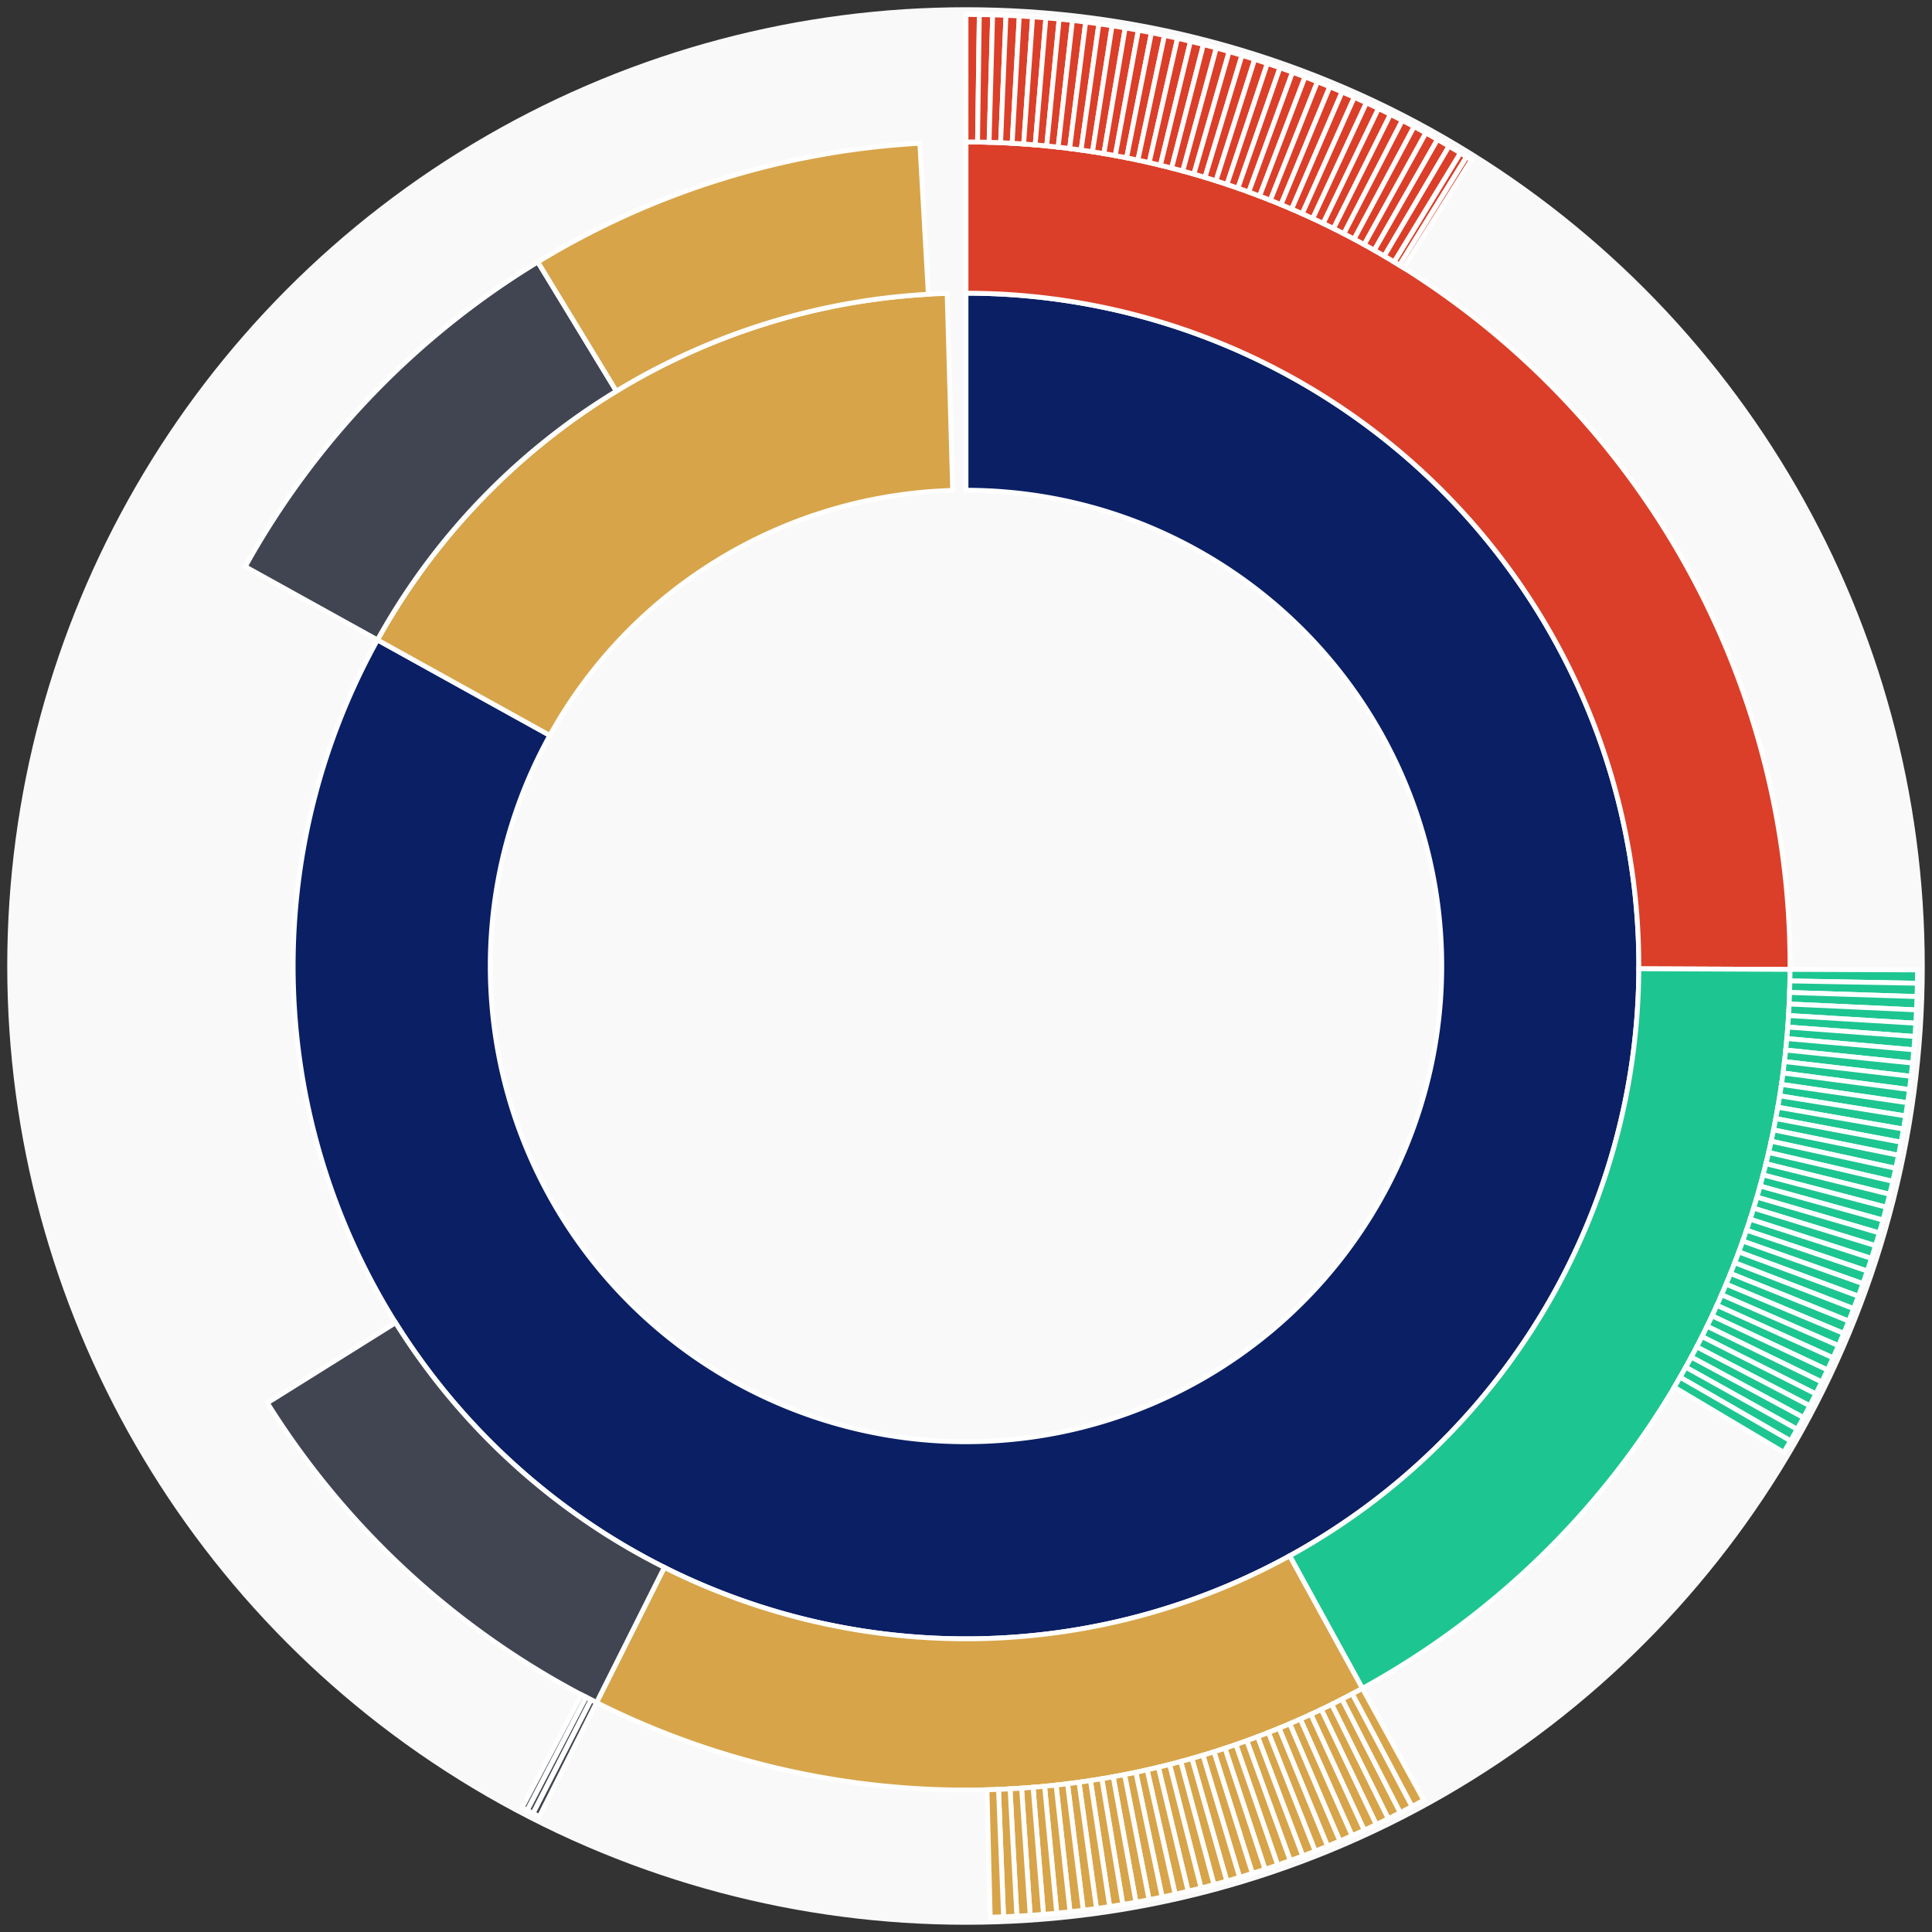<svg xmlns="http://www.w3.org/2000/svg" width="400" height="400" id="block-7824855"><rect width="100%" height="100%" fill="#333333" stroke="none"/><g id="burst-container" transform="translate(200,200)"><circle r="197" style="fill: #f9f9f9; stroke: #f9f9f9; stroke-width: 3; opacity: 1;" id="circle-base"></circle><path display="none" d="M6.031385485800715e-15,-98.5A98.5,98.5,0,1,1,-6.031385485800715e-15,98.5A98.5,98.5,0,1,1,6.031385485800715e-15,-98.5Z" fill-rule="evenodd" id="p-type-root" style="stroke: #fff; opacity: 1;"></path><path d="M8.529667153919608e-15,-139.3A139.3,139.3,0,1,1,-121.847,-67.512L-86.159,-47.738A98.5,98.5,0,1,0,6.031385485800715e-15,-98.5Z" fill-rule="evenodd" style="fill: #0B1F65; stroke: #fff; opacity: 1;" id="p-type-data"></path><path d="M-121.847,-67.512A139.3,139.3,0,0,1,-3.903,-139.245L-2.76,-98.461A98.5,98.5,0,0,0,-86.159,-47.738Z" fill-rule="evenodd" style="fill: #D7A449; stroke: #fff; opacity: 1;" id="p-type-value"></path><path d="M1.0446666101440332e-14,-170.607A170.607,170.607,0,0,1,170.606,0.703L139.299,0.574A139.3,139.3,0,0,0,8.529667153919608e-15,-139.3Z" fill-rule="evenodd" style="fill: #DB3F29; stroke: #fff; opacity: 1;" id="p-type-functions"></path><path d="M170.606,0.703A170.607,170.607,0,0,1,82.07,149.57L67.01,122.124A139.3,139.3,0,0,0,139.299,0.574Z" fill-rule="evenodd" style="fill: #1DC690; stroke: #fff; opacity: 1;" id="p-type-logs"></path><path d="M82.07,149.57A170.607,170.607,0,0,1,-76.491,152.499L-62.455,124.515A139.3,139.3,0,0,0,67.01,122.124Z" fill-rule="evenodd" style="fill: #D7A449; stroke: #fff; opacity: 1;" id="p-type-tokenTransfers"></path><path d="M-76.491,152.499A170.607,170.607,0,0,1,-144.651,90.459L-118.107,73.86A139.3,139.3,0,0,0,-62.455,124.515Z" fill-rule="evenodd" style="fill: #414552; stroke: #fff; opacity: 1;" id="p-type-ether"></path><path d="M-149.231,-82.685A170.607,170.607,0,0,1,-88.654,-145.764L-72.385,-119.016A139.3,139.3,0,0,0,-121.847,-67.512Z" fill-rule="evenodd" style="fill: #414552; stroke: #fff; opacity: 1;" id="p-type-ether"></path><path d="M-88.654,-145.764A170.607,170.607,0,0,1,-9.556,-170.339L-7.803,-139.081A139.3,139.3,0,0,0,-72.385,-119.016Z" fill-rule="evenodd" style="fill: #D7A449; stroke: #fff; opacity: 1;" id="p-type-tokenTransfers"></path><path d="M1.206277097160143e-14,-197A197,197,0,0,1,2.76,-196.981L2.39,-170.59A170.607,170.607,0,0,0,1.0446666101440332e-14,-170.607Z" fill-rule="evenodd" style="fill: #DB3F29; stroke: #fff; opacity: 1;" id="p-type-functions"></path><path d="M2.76,-196.981A197,197,0,0,1,5.52,-196.923L4.78,-170.54A170.607,170.607,0,0,0,2.39,-170.59Z" fill-rule="evenodd" style="fill: #DB3F29; stroke: #fff; opacity: 1;" id="p-type-functions"></path><path d="M5.52,-196.923A197,197,0,0,1,8.278,-196.826L7.169,-170.456A170.607,170.607,0,0,0,4.78,-170.54Z" fill-rule="evenodd" style="fill: #DB3F29; stroke: #fff; opacity: 1;" id="p-type-functions"></path><path d="M8.278,-196.826A197,197,0,0,1,11.035,-196.691L9.556,-170.339A170.607,170.607,0,0,0,7.169,-170.456Z" fill-rule="evenodd" style="fill: #DB3F29; stroke: #fff; opacity: 1;" id="p-type-functions"></path><path d="M11.035,-196.691A197,197,0,0,1,13.789,-196.517L11.942,-170.189A170.607,170.607,0,0,0,9.556,-170.339Z" fill-rule="evenodd" style="fill: #DB3F29; stroke: #fff; opacity: 1;" id="p-type-functions"></path><path d="M13.789,-196.517A197,197,0,0,1,16.541,-196.304L14.325,-170.005A170.607,170.607,0,0,0,11.942,-170.189Z" fill-rule="evenodd" style="fill: #DB3F29; stroke: #fff; opacity: 1;" id="p-type-functions"></path><path d="M16.541,-196.304A197,197,0,0,1,19.29,-196.053L16.706,-169.787A170.607,170.607,0,0,0,14.325,-170.005Z" fill-rule="evenodd" style="fill: #DB3F29; stroke: #fff; opacity: 1;" id="p-type-functions"></path><path d="M19.29,-196.053A197,197,0,0,1,22.035,-195.764L19.083,-169.536A170.607,170.607,0,0,0,16.706,-169.787Z" fill-rule="evenodd" style="fill: #DB3F29; stroke: #fff; opacity: 1;" id="p-type-functions"></path><path d="M22.035,-195.764A197,197,0,0,1,24.776,-195.436L21.456,-169.252A170.607,170.607,0,0,0,19.083,-169.536Z" fill-rule="evenodd" style="fill: #DB3F29; stroke: #fff; opacity: 1;" id="p-type-functions"></path><path d="M24.776,-195.436A197,197,0,0,1,27.511,-195.07L23.825,-168.935A170.607,170.607,0,0,0,21.456,-169.252Z" fill-rule="evenodd" style="fill: #DB3F29; stroke: #fff; opacity: 1;" id="p-type-functions"></path><path d="M27.511,-195.07A197,197,0,0,1,30.242,-194.665L26.19,-168.585A170.607,170.607,0,0,0,23.825,-168.935Z" fill-rule="evenodd" style="fill: #DB3F29; stroke: #fff; opacity: 1;" id="p-type-functions"></path><path d="M30.242,-194.665A197,197,0,0,1,32.966,-194.222L28.549,-168.201A170.607,170.607,0,0,0,26.19,-168.585Z" fill-rule="evenodd" style="fill: #DB3F29; stroke: #fff; opacity: 1;" id="p-type-functions"></path><path d="M32.966,-194.222A197,197,0,0,1,35.684,-193.741L30.903,-167.785A170.607,170.607,0,0,0,28.549,-168.201Z" fill-rule="evenodd" style="fill: #DB3F29; stroke: #fff; opacity: 1;" id="p-type-functions"></path><path d="M35.684,-193.741A197,197,0,0,1,38.395,-193.222L33.251,-167.335A170.607,170.607,0,0,0,30.903,-167.785Z" fill-rule="evenodd" style="fill: #DB3F29; stroke: #fff; opacity: 1;" id="p-type-functions"></path><path d="M38.395,-193.222A197,197,0,0,1,41.098,-192.665L35.592,-166.853A170.607,170.607,0,0,0,33.251,-167.335Z" fill-rule="evenodd" style="fill: #DB3F29; stroke: #fff; opacity: 1;" id="p-type-functions"></path><path d="M41.098,-192.665A197,197,0,0,1,43.793,-192.071L37.926,-166.338A170.607,170.607,0,0,0,35.592,-166.853Z" fill-rule="evenodd" style="fill: #DB3F29; stroke: #fff; opacity: 1;" id="p-type-functions"></path><path d="M43.793,-192.071A197,197,0,0,1,46.48,-191.438L40.253,-165.79A170.607,170.607,0,0,0,37.926,-166.338Z" fill-rule="evenodd" style="fill: #DB3F29; stroke: #fff; opacity: 1;" id="p-type-functions"></path><path d="M46.48,-191.438A197,197,0,0,1,49.158,-190.768L42.572,-165.21A170.607,170.607,0,0,0,40.253,-165.79Z" fill-rule="evenodd" style="fill: #DB3F29; stroke: #fff; opacity: 1;" id="p-type-functions"></path><path d="M49.158,-190.768A197,197,0,0,1,51.826,-190.061L44.882,-164.597A170.607,170.607,0,0,0,42.572,-165.21Z" fill-rule="evenodd" style="fill: #DB3F29; stroke: #fff; opacity: 1;" id="p-type-functions"></path><path d="M51.826,-190.061A197,197,0,0,1,54.483,-189.316L47.184,-163.953A170.607,170.607,0,0,0,44.882,-164.597Z" fill-rule="evenodd" style="fill: #DB3F29; stroke: #fff; opacity: 1;" id="p-type-functions"></path><path d="M54.483,-189.316A197,197,0,0,1,57.13,-188.534L49.476,-163.275A170.607,170.607,0,0,0,47.184,-163.953Z" fill-rule="evenodd" style="fill: #DB3F29; stroke: #fff; opacity: 1;" id="p-type-functions"></path><path d="M57.13,-188.534A197,197,0,0,1,59.766,-187.715L51.759,-162.566A170.607,170.607,0,0,0,49.476,-163.275Z" fill-rule="evenodd" style="fill: #DB3F29; stroke: #fff; opacity: 1;" id="p-type-functions"></path><path d="M59.766,-187.715A197,197,0,0,1,62.39,-186.859L54.032,-161.825A170.607,170.607,0,0,0,51.759,-162.566Z" fill-rule="evenodd" style="fill: #DB3F29; stroke: #fff; opacity: 1;" id="p-type-functions"></path><path d="M62.39,-186.859A197,197,0,0,1,65.002,-185.967L56.294,-161.052A170.607,170.607,0,0,0,54.032,-161.825Z" fill-rule="evenodd" style="fill: #DB3F29; stroke: #fff; opacity: 1;" id="p-type-functions"></path><path d="M65.002,-185.967A197,197,0,0,1,67.601,-185.038L58.544,-160.248A170.607,170.607,0,0,0,56.294,-161.052Z" fill-rule="evenodd" style="fill: #DB3F29; stroke: #fff; opacity: 1;" id="p-type-functions"></path><path d="M67.601,-185.038A197,197,0,0,1,70.187,-184.073L60.784,-159.412A170.607,170.607,0,0,0,58.544,-160.248Z" fill-rule="evenodd" style="fill: #DB3F29; stroke: #fff; opacity: 1;" id="p-type-functions"></path><path d="M70.187,-184.073A197,197,0,0,1,72.759,-183.071L63.011,-158.544A170.607,170.607,0,0,0,60.784,-159.412Z" fill-rule="evenodd" style="fill: #DB3F29; stroke: #fff; opacity: 1;" id="p-type-functions"></path><path d="M72.759,-183.071A197,197,0,0,1,75.317,-182.034L65.226,-157.646A170.607,170.607,0,0,0,63.011,-158.544Z" fill-rule="evenodd" style="fill: #DB3F29; stroke: #fff; opacity: 1;" id="p-type-functions"></path><path d="M75.317,-182.034A197,197,0,0,1,77.86,-180.961L67.429,-156.717A170.607,170.607,0,0,0,65.226,-157.646Z" fill-rule="evenodd" style="fill: #DB3F29; stroke: #fff; opacity: 1;" id="p-type-functions"></path><path d="M77.86,-180.961A197,197,0,0,1,80.388,-179.852L69.618,-155.757A170.607,170.607,0,0,0,67.429,-156.717Z" fill-rule="evenodd" style="fill: #DB3F29; stroke: #fff; opacity: 1;" id="p-type-functions"></path><path d="M80.388,-179.852A197,197,0,0,1,82.9,-178.708L71.793,-154.766A170.607,170.607,0,0,0,69.618,-155.757Z" fill-rule="evenodd" style="fill: #DB3F29; stroke: #fff; opacity: 1;" id="p-type-functions"></path><path d="M82.9,-178.708A197,197,0,0,1,85.395,-177.529L73.954,-153.745A170.607,170.607,0,0,0,71.793,-154.766Z" fill-rule="evenodd" style="fill: #DB3F29; stroke: #fff; opacity: 1;" id="p-type-functions"></path><path d="M85.395,-177.529A197,197,0,0,1,87.874,-176.315L76.101,-152.694A170.607,170.607,0,0,0,73.954,-153.745Z" fill-rule="evenodd" style="fill: #DB3F29; stroke: #fff; opacity: 1;" id="p-type-functions"></path><path d="M87.874,-176.315A197,197,0,0,1,90.336,-175.067L78.233,-151.612A170.607,170.607,0,0,0,76.101,-152.694Z" fill-rule="evenodd" style="fill: #DB3F29; stroke: #fff; opacity: 1;" id="p-type-functions"></path><path d="M90.336,-175.067A197,197,0,0,1,92.78,-173.784L80.35,-150.502A170.607,170.607,0,0,0,78.233,-151.612Z" fill-rule="evenodd" style="fill: #DB3F29; stroke: #fff; opacity: 1;" id="p-type-functions"></path><path d="M92.78,-173.784A197,197,0,0,1,95.205,-172.467L82.45,-149.361A170.607,170.607,0,0,0,80.35,-150.502Z" fill-rule="evenodd" style="fill: #DB3F29; stroke: #fff; opacity: 1;" id="p-type-functions"></path><path d="M95.205,-172.467A197,197,0,0,1,97.612,-171.116L84.535,-148.191A170.607,170.607,0,0,0,82.45,-149.361Z" fill-rule="evenodd" style="fill: #DB3F29; stroke: #fff; opacity: 1;" id="p-type-functions"></path><path d="M97.612,-171.116A197,197,0,0,1,100,-169.732L86.603,-146.992A170.607,170.607,0,0,0,84.535,-148.191Z" fill-rule="evenodd" style="fill: #DB3F29; stroke: #fff; opacity: 1;" id="p-type-functions"></path><path d="M100,-169.732A197,197,0,0,1,102.368,-168.314L88.654,-145.764A170.607,170.607,0,0,0,86.603,-146.992Z" fill-rule="evenodd" style="fill: #DB3F29; stroke: #fff; opacity: 1;" id="p-type-functions"></path><path d="M102.368,-168.314A197,197,0,0,1,103.642,-167.533L89.757,-145.088A170.607,170.607,0,0,0,88.654,-145.764Z" fill-rule="evenodd" style="fill: #DB3F29; stroke: #fff; opacity: 1;" id="p-type-functions"></path><path d="M103.642,-167.533A197,197,0,0,1,104.639,-166.912L90.62,-144.55A170.607,170.607,0,0,0,89.757,-145.088Z" fill-rule="evenodd" style="fill: #DB3F29; stroke: #fff; opacity: 1;" id="p-type-functions"></path><path d="M196.998,0.811A197,197,0,0,1,196.968,3.571L170.579,3.093A170.607,170.607,0,0,0,170.606,0.703Z" fill-rule="evenodd" style="fill: #1DC690; stroke: #fff; opacity: 1;" id="p-type-logs"></path><path d="M196.968,3.571A197,197,0,0,1,196.898,6.33L170.519,5.482A170.607,170.607,0,0,0,170.579,3.093Z" fill-rule="evenodd" style="fill: #1DC690; stroke: #fff; opacity: 1;" id="p-type-logs"></path><path d="M196.898,6.33A197,197,0,0,1,196.79,9.089L170.425,7.871A170.607,170.607,0,0,0,170.519,5.482Z" fill-rule="evenodd" style="fill: #1DC690; stroke: #fff; opacity: 1;" id="p-type-logs"></path><path d="M196.79,9.089A197,197,0,0,1,196.644,11.845L170.298,10.258A170.607,170.607,0,0,0,170.425,7.871Z" fill-rule="evenodd" style="fill: #1DC690; stroke: #fff; opacity: 1;" id="p-type-logs"></path><path d="M196.644,11.845A197,197,0,0,1,196.458,14.599L170.138,12.643A170.607,170.607,0,0,0,170.298,10.258Z" fill-rule="evenodd" style="fill: #1DC690; stroke: #fff; opacity: 1;" id="p-type-logs"></path><path d="M196.458,14.599A197,197,0,0,1,196.235,17.35L169.944,15.025A170.607,170.607,0,0,0,170.138,12.643Z" fill-rule="evenodd" style="fill: #1DC690; stroke: #fff; opacity: 1;" id="p-type-logs"></path><path d="M196.235,17.35A197,197,0,0,1,195.972,20.097L169.717,17.405A170.607,170.607,0,0,0,169.944,15.025Z" fill-rule="evenodd" style="fill: #1DC690; stroke: #fff; opacity: 1;" id="p-type-logs"></path><path d="M195.972,20.097A197,197,0,0,1,195.671,22.841L169.456,19.781A170.607,170.607,0,0,0,169.717,17.405Z" fill-rule="evenodd" style="fill: #1DC690; stroke: #fff; opacity: 1;" id="p-type-logs"></path><path d="M195.671,22.841A197,197,0,0,1,195.332,25.58L169.163,22.153A170.607,170.607,0,0,0,169.456,19.781Z" fill-rule="evenodd" style="fill: #1DC690; stroke: #fff; opacity: 1;" id="p-type-logs"></path><path d="M195.332,25.58A197,197,0,0,1,194.955,28.314L168.836,24.521A170.607,170.607,0,0,0,169.163,22.153Z" fill-rule="evenodd" style="fill: #1DC690; stroke: #fff; opacity: 1;" id="p-type-logs"></path><path d="M194.955,28.314A197,197,0,0,1,194.539,31.043L168.476,26.884A170.607,170.607,0,0,0,168.836,24.521Z" fill-rule="evenodd" style="fill: #1DC690; stroke: #fff; opacity: 1;" id="p-type-logs"></path><path d="M194.539,31.043A197,197,0,0,1,194.085,33.766L168.082,29.242A170.607,170.607,0,0,0,168.476,26.884Z" fill-rule="evenodd" style="fill: #1DC690; stroke: #fff; opacity: 1;" id="p-type-logs"></path><path d="M194.085,33.766A197,197,0,0,1,193.593,36.481L167.656,31.594A170.607,170.607,0,0,0,168.082,29.242Z" fill-rule="evenodd" style="fill: #1DC690; stroke: #fff; opacity: 1;" id="p-type-logs"></path><path d="M193.593,36.481A197,197,0,0,1,193.063,39.19L167.197,33.94A170.607,170.607,0,0,0,167.656,31.594Z" fill-rule="evenodd" style="fill: #1DC690; stroke: #fff; opacity: 1;" id="p-type-logs"></path><path d="M193.063,39.19A197,197,0,0,1,192.494,41.891L166.705,36.279A170.607,170.607,0,0,0,167.197,33.94Z" fill-rule="evenodd" style="fill: #1DC690; stroke: #fff; opacity: 1;" id="p-type-logs"></path><path d="M192.494,41.891A197,197,0,0,1,191.889,44.584L166.18,38.611A170.607,170.607,0,0,0,166.705,36.279Z" fill-rule="evenodd" style="fill: #1DC690; stroke: #fff; opacity: 1;" id="p-type-logs"></path><path d="M191.889,44.584A197,197,0,0,1,191.245,47.268L165.623,40.935A170.607,170.607,0,0,0,166.18,38.611Z" fill-rule="evenodd" style="fill: #1DC690; stroke: #fff; opacity: 1;" id="p-type-logs"></path><path d="M191.245,47.268A197,197,0,0,1,190.564,49.943L165.033,43.252A170.607,170.607,0,0,0,165.623,40.935Z" fill-rule="evenodd" style="fill: #1DC690; stroke: #fff; opacity: 1;" id="p-type-logs"></path><path d="M190.564,49.943A197,197,0,0,1,189.846,52.608L164.411,45.56A170.607,170.607,0,0,0,165.033,43.252Z" fill-rule="evenodd" style="fill: #1DC690; stroke: #fff; opacity: 1;" id="p-type-logs"></path><path d="M189.846,52.608A197,197,0,0,1,189.09,55.263L163.757,47.859A170.607,170.607,0,0,0,164.411,45.56Z" fill-rule="evenodd" style="fill: #1DC690; stroke: #fff; opacity: 1;" id="p-type-logs"></path><path d="M189.09,55.263A197,197,0,0,1,188.297,57.906L163.07,50.148A170.607,170.607,0,0,0,163.757,47.859Z" fill-rule="evenodd" style="fill: #1DC690; stroke: #fff; opacity: 1;" id="p-type-logs"></path><path d="M188.297,57.906A197,197,0,0,1,187.467,60.539L162.352,52.428A170.607,170.607,0,0,0,163.07,50.148Z" fill-rule="evenodd" style="fill: #1DC690; stroke: #fff; opacity: 1;" id="p-type-logs"></path><path d="M187.467,60.539A197,197,0,0,1,186.601,63.159L161.601,54.698A170.607,170.607,0,0,0,162.352,52.428Z" fill-rule="evenodd" style="fill: #1DC690; stroke: #fff; opacity: 1;" id="p-type-logs"></path><path d="M186.601,63.159A197,197,0,0,1,185.698,65.768L160.819,56.956A170.607,170.607,0,0,0,161.601,54.698Z" fill-rule="evenodd" style="fill: #1DC690; stroke: #fff; opacity: 1;" id="p-type-logs"></path><path d="M185.698,65.768A197,197,0,0,1,184.758,68.363L160.005,59.204A170.607,170.607,0,0,0,160.819,56.956Z" fill-rule="evenodd" style="fill: #1DC690; stroke: #fff; opacity: 1;" id="p-type-logs"></path><path d="M184.758,68.363A197,197,0,0,1,183.782,70.945L159.16,61.44A170.607,170.607,0,0,0,160.005,59.204Z" fill-rule="evenodd" style="fill: #1DC690; stroke: #fff; opacity: 1;" id="p-type-logs"></path><path d="M183.782,70.945A197,197,0,0,1,182.77,73.513L158.284,63.664A170.607,170.607,0,0,0,159.16,61.44Z" fill-rule="evenodd" style="fill: #1DC690; stroke: #fff; opacity: 1;" id="p-type-logs"></path><path d="M182.77,73.513A197,197,0,0,1,181.722,76.066L157.376,65.875A170.607,170.607,0,0,0,158.284,63.664Z" fill-rule="evenodd" style="fill: #1DC690; stroke: #fff; opacity: 1;" id="p-type-logs"></path><path d="M181.722,76.066A197,197,0,0,1,180.639,78.605L156.438,68.074A170.607,170.607,0,0,0,157.376,65.875Z" fill-rule="evenodd" style="fill: #1DC690; stroke: #fff; opacity: 1;" id="p-type-logs"></path><path d="M180.639,78.605A197,197,0,0,1,179.52,81.128L155.469,70.259A170.607,170.607,0,0,0,156.438,68.074Z" fill-rule="evenodd" style="fill: #1DC690; stroke: #fff; opacity: 1;" id="p-type-logs"></path><path d="M179.52,81.128A197,197,0,0,1,178.365,83.635L154.469,72.43A170.607,170.607,0,0,0,155.469,70.259Z" fill-rule="evenodd" style="fill: #1DC690; stroke: #fff; opacity: 1;" id="p-type-logs"></path><path d="M178.365,83.635A197,197,0,0,1,177.176,86.126L153.439,74.587A170.607,170.607,0,0,0,154.469,72.43Z" fill-rule="evenodd" style="fill: #1DC690; stroke: #fff; opacity: 1;" id="p-type-logs"></path><path d="M177.176,86.126A197,197,0,0,1,175.952,88.599L152.379,76.729A170.607,170.607,0,0,0,153.439,74.587Z" fill-rule="evenodd" style="fill: #1DC690; stroke: #fff; opacity: 1;" id="p-type-logs"></path><path d="M175.952,88.599A197,197,0,0,1,174.693,91.056L151.289,78.857A170.607,170.607,0,0,0,152.379,76.729Z" fill-rule="evenodd" style="fill: #1DC690; stroke: #fff; opacity: 1;" id="p-type-logs"></path><path d="M174.693,91.056A197,197,0,0,1,173.401,93.495L150.169,80.969A170.607,170.607,0,0,0,151.289,78.857Z" fill-rule="evenodd" style="fill: #1DC690; stroke: #fff; opacity: 1;" id="p-type-logs"></path><path d="M173.401,93.495A197,197,0,0,1,172.074,95.915L149.02,83.065A170.607,170.607,0,0,0,150.169,80.969Z" fill-rule="evenodd" style="fill: #1DC690; stroke: #fff; opacity: 1;" id="p-type-logs"></path><path d="M172.074,95.915A197,197,0,0,1,170.713,98.316L147.842,85.144A170.607,170.607,0,0,0,149.02,83.065Z" fill-rule="evenodd" style="fill: #1DC690; stroke: #fff; opacity: 1;" id="p-type-logs"></path><path d="M170.713,98.316A197,197,0,0,1,169.319,100.698L146.634,87.207A170.607,170.607,0,0,0,147.842,85.144Z" fill-rule="evenodd" style="fill: #1DC690; stroke: #fff; opacity: 1;" id="p-type-logs"></path><path d="M94.766,172.709A197,197,0,0,1,92.337,174.02L79.967,150.705A170.607,170.607,0,0,0,82.07,149.57Z" fill-rule="evenodd" style="fill: #D7A449; stroke: #fff; opacity: 1;" id="p-type-tokenTransfers"></path><path d="M92.337,174.02A197,197,0,0,1,89.89,175.296L77.847,151.811A170.607,170.607,0,0,0,79.967,150.705Z" fill-rule="evenodd" style="fill: #D7A449; stroke: #fff; opacity: 1;" id="p-type-tokenTransfers"></path><path d="M89.89,175.296A197,197,0,0,1,87.425,176.538L75.713,152.887A170.607,170.607,0,0,0,77.847,151.811Z" fill-rule="evenodd" style="fill: #D7A449; stroke: #fff; opacity: 1;" id="p-type-tokenTransfers"></path><path d="M87.425,176.538A197,197,0,0,1,84.943,177.746L73.563,153.932A170.607,170.607,0,0,0,75.713,152.887Z" fill-rule="evenodd" style="fill: #D7A449; stroke: #fff; opacity: 1;" id="p-type-tokenTransfers"></path><path d="M84.943,177.746A197,197,0,0,1,82.445,178.919L71.399,154.948A170.607,170.607,0,0,0,73.563,153.932Z" fill-rule="evenodd" style="fill: #D7A449; stroke: #fff; opacity: 1;" id="p-type-tokenTransfers"></path><path d="M82.445,178.919A197,197,0,0,1,79.93,180.056L69.221,155.933A170.607,170.607,0,0,0,71.399,154.948Z" fill-rule="evenodd" style="fill: #D7A449; stroke: #fff; opacity: 1;" id="p-type-tokenTransfers"></path><path d="M79.93,180.056A197,197,0,0,1,77.399,181.158L67.03,156.888A170.607,170.607,0,0,0,69.221,155.933Z" fill-rule="evenodd" style="fill: #D7A449; stroke: #fff; opacity: 1;" id="p-type-tokenTransfers"></path><path d="M77.399,181.158A197,197,0,0,1,74.854,182.225L64.825,157.811A170.607,170.607,0,0,0,67.03,156.888Z" fill-rule="evenodd" style="fill: #D7A449; stroke: #fff; opacity: 1;" id="p-type-tokenTransfers"></path><path d="M74.854,182.225A197,197,0,0,1,72.293,183.256L62.608,158.704A170.607,170.607,0,0,0,64.825,157.811Z" fill-rule="evenodd" style="fill: #D7A449; stroke: #fff; opacity: 1;" id="p-type-tokenTransfers"></path><path d="M72.293,183.256A197,197,0,0,1,69.719,184.251L60.378,159.566A170.607,170.607,0,0,0,62.608,158.704Z" fill-rule="evenodd" style="fill: #D7A449; stroke: #fff; opacity: 1;" id="p-type-tokenTransfers"></path><path d="M69.719,184.251A197,197,0,0,1,67.131,185.209L58.137,160.396A170.607,170.607,0,0,0,60.378,159.566Z" fill-rule="evenodd" style="fill: #D7A449; stroke: #fff; opacity: 1;" id="p-type-tokenTransfers"></path><path d="M67.131,185.209A197,197,0,0,1,64.529,186.132L55.884,161.195A170.607,170.607,0,0,0,58.137,160.396Z" fill-rule="evenodd" style="fill: #D7A449; stroke: #fff; opacity: 1;" id="p-type-tokenTransfers"></path><path d="M64.529,186.132A197,197,0,0,1,61.915,187.017L53.62,161.962A170.607,170.607,0,0,0,55.884,161.195Z" fill-rule="evenodd" style="fill: #D7A449; stroke: #fff; opacity: 1;" id="p-type-tokenTransfers"></path><path d="M61.915,187.017A197,197,0,0,1,59.289,187.867L51.345,162.697A170.607,170.607,0,0,0,53.62,161.962Z" fill-rule="evenodd" style="fill: #D7A449; stroke: #fff; opacity: 1;" id="p-type-tokenTransfers"></path><path d="M59.289,187.867A197,197,0,0,1,56.651,188.679L49.061,163.401A170.607,170.607,0,0,0,51.345,162.697Z" fill-rule="evenodd" style="fill: #D7A449; stroke: #fff; opacity: 1;" id="p-type-tokenTransfers"></path><path d="M56.651,188.679A197,197,0,0,1,54.002,189.454L46.767,164.072A170.607,170.607,0,0,0,49.061,163.401Z" fill-rule="evenodd" style="fill: #D7A449; stroke: #fff; opacity: 1;" id="p-type-tokenTransfers"></path><path d="M54.002,189.454A197,197,0,0,1,51.342,190.192L44.464,164.711A170.607,170.607,0,0,0,46.767,164.072Z" fill-rule="evenodd" style="fill: #D7A449; stroke: #fff; opacity: 1;" id="p-type-tokenTransfers"></path><path d="M51.342,190.192A197,197,0,0,1,48.672,190.893L42.151,165.318A170.607,170.607,0,0,0,44.464,164.711Z" fill-rule="evenodd" style="fill: #D7A449; stroke: #fff; opacity: 1;" id="p-type-tokenTransfers"></path><path d="M48.672,190.893A197,197,0,0,1,45.993,191.556L39.831,165.892A170.607,170.607,0,0,0,42.151,165.318Z" fill-rule="evenodd" style="fill: #D7A449; stroke: #fff; opacity: 1;" id="p-type-tokenTransfers"></path><path d="M45.993,191.556A197,197,0,0,1,43.305,192.181L37.503,166.434A170.607,170.607,0,0,0,39.831,165.892Z" fill-rule="evenodd" style="fill: #D7A449; stroke: #fff; opacity: 1;" id="p-type-tokenTransfers"></path><path d="M43.305,192.181A197,197,0,0,1,40.608,192.769L35.168,166.943A170.607,170.607,0,0,0,37.503,166.434Z" fill-rule="evenodd" style="fill: #D7A449; stroke: #fff; opacity: 1;" id="p-type-tokenTransfers"></path><path d="M40.608,192.769A197,197,0,0,1,37.903,193.319L32.825,167.419A170.607,170.607,0,0,0,35.168,166.943Z" fill-rule="evenodd" style="fill: #D7A449; stroke: #fff; opacity: 1;" id="p-type-tokenTransfers"></path><path d="M37.903,193.319A197,197,0,0,1,35.191,193.831L30.476,167.863A170.607,170.607,0,0,0,32.825,167.419Z" fill-rule="evenodd" style="fill: #D7A449; stroke: #fff; opacity: 1;" id="p-type-tokenTransfers"></path><path d="M35.191,193.831A197,197,0,0,1,32.472,194.305L28.121,168.273A170.607,170.607,0,0,0,30.476,167.863Z" fill-rule="evenodd" style="fill: #D7A449; stroke: #fff; opacity: 1;" id="p-type-tokenTransfers"></path><path d="M32.472,194.305A197,197,0,0,1,29.746,194.741L25.761,168.651A170.607,170.607,0,0,0,28.121,168.273Z" fill-rule="evenodd" style="fill: #D7A449; stroke: #fff; opacity: 1;" id="p-type-tokenTransfers"></path><path d="M29.746,194.741A197,197,0,0,1,27.015,195.139L23.396,168.995A170.607,170.607,0,0,0,25.761,168.651Z" fill-rule="evenodd" style="fill: #D7A449; stroke: #fff; opacity: 1;" id="p-type-tokenTransfers"></path><path d="M27.015,195.139A197,197,0,0,1,24.278,195.498L21.026,169.306A170.607,170.607,0,0,0,23.396,168.995Z" fill-rule="evenodd" style="fill: #D7A449; stroke: #fff; opacity: 1;" id="p-type-tokenTransfers"></path><path d="M24.278,195.498A197,197,0,0,1,21.537,195.819L18.652,169.584A170.607,170.607,0,0,0,21.026,169.306Z" fill-rule="evenodd" style="fill: #D7A449; stroke: #fff; opacity: 1;" id="p-type-tokenTransfers"></path><path d="M21.537,195.819A197,197,0,0,1,18.791,196.102L16.274,169.829A170.607,170.607,0,0,0,18.652,169.584Z" fill-rule="evenodd" style="fill: #D7A449; stroke: #fff; opacity: 1;" id="p-type-tokenTransfers"></path><path d="M18.791,196.102A197,197,0,0,1,16.042,196.346L13.893,170.04A170.607,170.607,0,0,0,16.274,169.829Z" fill-rule="evenodd" style="fill: #D7A449; stroke: #fff; opacity: 1;" id="p-type-tokenTransfers"></path><path d="M16.042,196.346A197,197,0,0,1,13.29,196.551L11.509,170.218A170.607,170.607,0,0,0,13.893,170.04Z" fill-rule="evenodd" style="fill: #D7A449; stroke: #fff; opacity: 1;" id="p-type-tokenTransfers"></path><path d="M13.29,196.551A197,197,0,0,1,10.535,196.718L9.123,170.363A170.607,170.607,0,0,0,11.509,170.218Z" fill-rule="evenodd" style="fill: #D7A449; stroke: #fff; opacity: 1;" id="p-type-tokenTransfers"></path><path d="M10.535,196.718A197,197,0,0,1,7.777,196.846L6.735,170.474A170.607,170.607,0,0,0,9.123,170.363Z" fill-rule="evenodd" style="fill: #D7A449; stroke: #fff; opacity: 1;" id="p-type-tokenTransfers"></path><path d="M7.777,196.846A197,197,0,0,1,5.019,196.936L4.346,170.552A170.607,170.607,0,0,0,6.735,170.474Z" fill-rule="evenodd" style="fill: #D7A449; stroke: #fff; opacity: 1;" id="p-type-tokenTransfers"></path><path d="M-88.325,176.09A197,197,0,0,1,-89.658,175.415L-77.646,151.914A170.607,170.607,0,0,0,-76.491,152.499Z" fill-rule="evenodd" style="fill: #414552; stroke: #fff; opacity: 1;" id="p-type-ether"></path><path d="M-89.658,175.415A197,197,0,0,1,-90.859,174.796L-78.686,151.378A170.607,170.607,0,0,0,-77.646,151.914Z" fill-rule="evenodd" style="fill: #414552; stroke: #fff; opacity: 1;" id="p-type-ether"></path><path d="M-90.859,174.796A197,197,0,0,1,-91.9,174.251L-79.588,150.906A170.607,170.607,0,0,0,-78.686,151.378Z" fill-rule="evenodd" style="fill: #414552; stroke: #fff; opacity: 1;" id="p-type-ether"></path></g></svg>